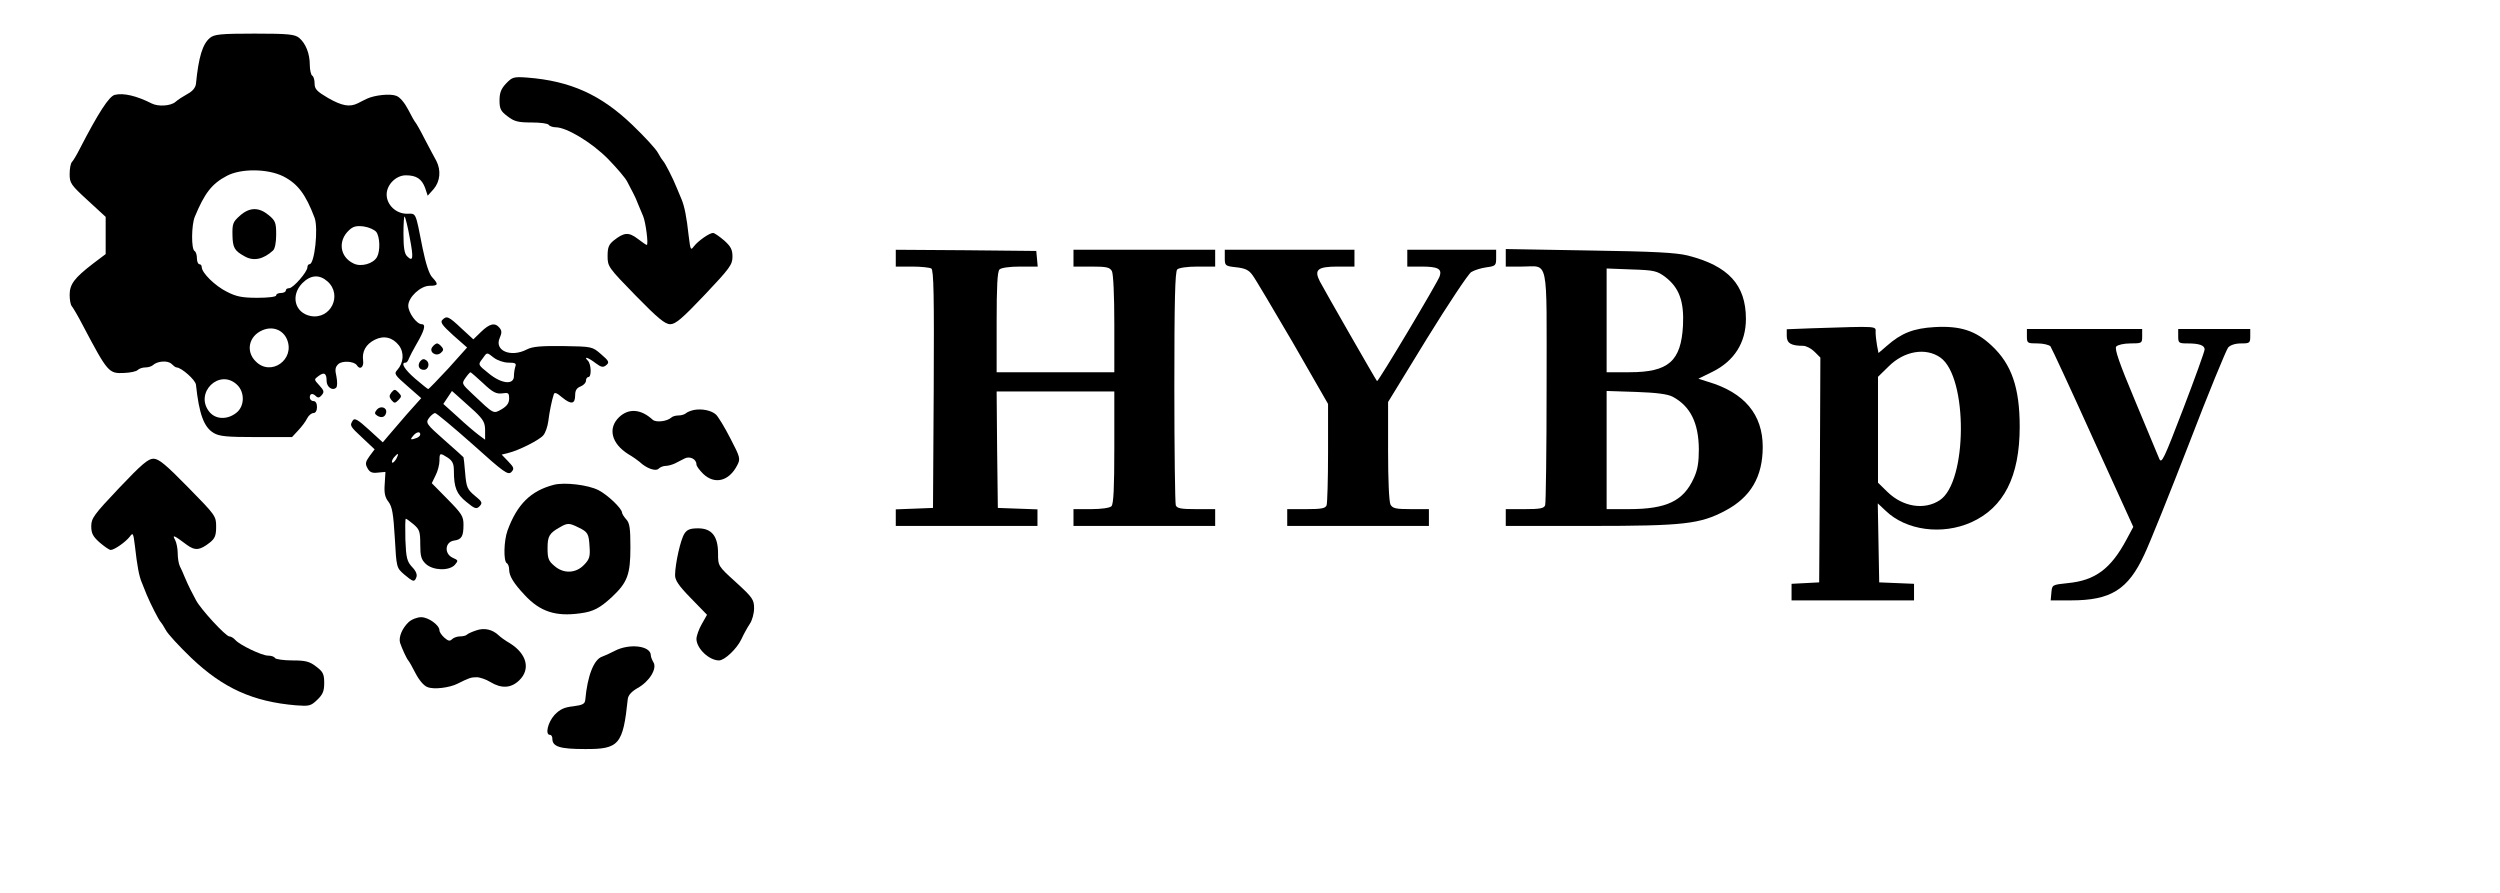 <?xml version="1.0" standalone="no"?>
<!DOCTYPE svg PUBLIC "-//W3C//DTD SVG 20010904//EN"
 "http://www.w3.org/TR/2001/REC-SVG-20010904/DTD/svg10.dtd">
<svg version="1.0" xmlns="http://www.w3.org/2000/svg"
 width="1041pt" height="372pt" viewBox="0 0 1041 372"
 preserveAspectRatio="xMidYMid meet">

<g transform="translate(0,372) scale(0.1,-0.1)"
fill="#000000" stroke="none">
<path d="M874 3562 c-30 -25 -47 -78 -58 -191 -2 -16 -14 -31 -35 -42 -18 -10
-40 -24 -50 -33 -19 -17 -71 -21 -99 -7 -63 32 -118 45 -154 36 -24 -6 -68
-74 -146 -225 -12 -24 -27 -49 -32 -54 -6 -6 -10 -28 -10 -51 0 -37 5 -45 75
-109 l75 -69 0 -77 0 -78 -53 -40 c-78 -60 -97 -86 -97 -130 0 -21 4 -42 9
-47 5 -6 26 -41 46 -80 104 -197 108 -201 172 -198 25 1 50 6 56 12 6 6 20 11
32 11 12 0 25 4 31 9 19 18 62 21 78 6 8 -8 17 -15 21 -15 20 0 79 -52 81 -72
13 -122 33 -177 74 -201 23 -14 56 -17 177 -17 l149 0 26 28 c14 15 31 37 37
50 6 12 18 22 26 22 9 0 15 10 15 25 0 16 -6 25 -15 25 -8 0 -15 7 -15 15 0
17 12 19 26 5 8 -8 15 -6 24 5 11 13 9 19 -10 40 -23 25 -23 25 -4 39 24 18
34 12 34 -20 0 -26 25 -43 40 -28 5 5 5 25 1 46 -7 29 -5 40 8 52 16 15 66 12
77 -5 13 -21 30 -8 26 20 -5 37 11 67 48 86 38 19 74 11 101 -23 23 -30 20
-73 -7 -103 -14 -15 -10 -21 43 -67 l57 -50 -60 -67 c-32 -37 -68 -79 -79 -92
l-21 -25 -58 53 c-46 42 -60 50 -67 38 -13 -21 -13 -23 41 -73 l50 -47 -21
-28 c-17 -24 -19 -32 -9 -50 9 -17 19 -22 43 -19 l32 3 -3 -50 c-3 -38 1 -56
16 -75 15 -20 20 -49 26 -150 7 -124 7 -124 39 -152 38 -32 43 -33 51 -11 4
10 -2 26 -18 42 -21 23 -25 37 -28 114 -1 48 -1 87 2 87 3 0 17 -11 33 -24 24
-21 27 -30 27 -83 0 -49 4 -63 23 -81 30 -28 97 -30 121 -4 15 18 15 19 -10
30 -35 17 -31 65 6 71 32 4 40 17 40 66 0 35 -7 46 -66 106 l-66 67 16 33 c9
17 16 45 16 61 0 33 2 33 35 12 19 -13 25 -25 25 -54 0 -70 11 -97 52 -130 35
-29 42 -31 55 -18 13 14 11 19 -20 44 -31 26 -35 35 -40 94 -3 36 -6 65 -7 66
0 1 -36 33 -79 71 -76 67 -79 72 -65 92 8 11 20 21 26 21 5 0 76 -59 156 -130
130 -117 147 -129 161 -116 13 14 12 19 -13 45 l-27 28 28 7 c42 10 128 53
145 73 9 10 18 36 21 58 5 41 15 89 23 113 3 10 13 6 35 -13 38 -31 54 -28 54
10 0 20 7 30 23 36 12 5 22 15 22 24 0 8 5 15 10 15 14 0 12 54 -2 68 -20 20
1 14 32 -10 24 -18 32 -19 45 -8 13 11 11 17 -22 45 -37 32 -37 32 -158 34
-93 1 -128 -2 -151 -14 -67 -35 -137 -5 -113 48 9 21 9 30 -1 42 -19 23 -41
18 -77 -17 l-32 -31 -50 46 c-54 51 -61 53 -79 35 -10 -10 0 -23 45 -64 l58
-51 -78 -87 c-44 -47 -81 -86 -84 -86 -2 0 -26 19 -54 43 -45 39 -62 67 -40
67 5 0 11 8 14 18 4 9 17 35 30 57 34 58 42 85 23 85 -21 0 -56 48 -56 77 0
35 51 83 89 83 36 0 38 6 11 35 -13 13 -27 57 -40 120 -31 157 -26 145 -66
145 -45 0 -84 37 -84 80 0 41 39 80 80 80 44 0 66 -15 80 -52 l11 -33 25 28
c27 32 31 78 11 117 -8 14 -29 54 -48 90 -18 36 -36 67 -39 70 -3 3 -17 27
-30 53 -15 29 -35 53 -50 58 -25 10 -90 3 -122 -12 -10 -5 -27 -13 -38 -19
-34 -17 -66 -11 -124 22 -46 27 -56 37 -56 60 0 15 -4 30 -10 33 -5 3 -10 24
-10 45 0 47 -17 89 -44 112 -18 15 -44 18 -186 18 -142 0 -168 -3 -186 -18z
m305 -576 c61 -31 94 -75 131 -173 16 -43 0 -193 -21 -193 -5 0 -9 -6 -9 -13
0 -19 -59 -87 -76 -87 -8 0 -14 -4 -14 -10 0 -5 -9 -10 -20 -10 -11 0 -20 -4
-20 -10 0 -6 -33 -10 -78 -10 -64 0 -88 5 -127 25 -49 24 -105 79 -105 103 0
6 -4 12 -10 12 -5 0 -10 11 -10 24 0 14 -4 28 -10 31 -14 8 -13 108 1 142 41
99 71 138 134 171 59 31 169 30 234 -2z m527 -255 c17 -88 14 -103 -11 -78
-11 11 -15 36 -15 93 0 43 2 75 5 72 3 -3 13 -42 21 -87z m-139 23 c15 -21 17
-78 3 -104 -15 -28 -67 -43 -98 -27 -57 27 -66 94 -19 138 17 16 30 20 62 16
21 -3 45 -14 52 -23z m-203 -206 c63 -57 13 -159 -70 -144 -67 13 -85 86 -35
137 35 35 71 37 105 7z m-169 -241 c35 -84 -67 -156 -130 -92 -43 42 -29 106
28 130 42 18 85 2 102 -38z m862 -77 c15 -11 41 -20 60 -20 28 0 34 -3 29 -16
-3 -9 -6 -27 -6 -40 0 -38 -52 -33 -106 12 -44 35 -44 36 -26 59 21 30 18 29
49 5z m-45 -106 c40 -38 55 -45 79 -42 26 4 29 2 29 -22 0 -18 -9 -31 -31 -44
-35 -20 -31 -22 -121 63 -46 43 -46 44 -30 67 9 13 19 24 21 24 2 0 26 -21 53
-46z m-1025 -6 c33 -31 32 -90 -3 -117 -38 -30 -87 -28 -113 5 -62 79 43 181
116 112z m991 -112 c35 -34 42 -46 42 -79 l0 -38 -27 20 c-16 12 -55 45 -87
75 l-60 54 18 27 18 27 26 -23 c15 -13 46 -41 70 -63z m-228 -95 c0 -5 -7 -12
-16 -15 -24 -9 -28 -7 -14 9 14 17 30 20 30 6z m-100 -102 c-7 -11 -14 -18
-17 -15 -3 3 0 12 7 21 18 21 23 19 10 -6z"/>
<path d="M998 2821 c-28 -25 -31 -33 -30 -80 1 -52 8 -65 50 -88 37 -22 79
-13 119 24 8 7 13 34 13 66 0 49 -3 58 -31 81 -41 34 -80 34 -121 -3z"/>
<path d="M2108 3373 c-21 -22 -28 -39 -28 -71 0 -35 5 -45 33 -66 28 -22 45
-26 100 -26 36 0 69 -4 72 -10 3 -5 17 -10 29 -10 45 0 150 -63 218 -132 36
-37 73 -80 80 -95 8 -16 19 -37 25 -48 6 -11 15 -31 20 -45 6 -14 15 -36 21
-50 11 -26 23 -120 15 -120 -2 0 -20 12 -38 26 -37 28 -56 27 -99 -7 -21 -17
-26 -29 -26 -65 0 -44 3 -48 117 -165 92 -94 122 -119 144 -119 22 0 50 24
143 122 105 111 116 126 116 159 0 30 -7 43 -35 68 -20 17 -40 31 -46 31 -15
0 -62 -33 -79 -55 -14 -19 -15 -16 -22 40 -9 83 -18 126 -30 155 -6 14 -15 36
-21 50 -13 34 -49 104 -56 110 -3 3 -13 18 -21 33 -8 16 -56 68 -106 116 -132
127 -259 184 -439 198 -56 4 -62 2 -87 -24z"/>
<path d="M3730 2645 l0 -35 68 0 c37 0 73 -4 80 -8 10 -7 12 -114 10 -503 l-3
-494 -77 -3 -78 -3 0 -34 0 -35 295 0 295 0 0 35 0 34 -82 3 -83 3 -3 243 -2
242 245 0 245 0 0 -233 c0 -168 -3 -236 -12 -245 -7 -7 -42 -12 -85 -12 l-73
0 0 -35 0 -35 295 0 295 0 0 35 0 35 -79 0 c-63 0 -80 3 -85 16 -3 9 -6 230
-6 493 0 358 3 480 12 489 7 7 42 12 85 12 l73 0 0 35 0 35 -295 0 -295 0 0
-35 0 -35 75 0 c63 0 76 -3 85 -19 6 -12 10 -101 10 -220 l0 -201 -245 0 -245
0 0 208 c0 148 3 211 12 220 7 7 42 12 86 12 l73 0 -3 33 -3 32 -292 3 -293 2
0 -35z"/>
<path d="M5100 2646 c0 -32 1 -34 48 -39 36 -4 52 -11 67 -32 11 -14 86 -141
168 -281 l147 -256 0 -203 c0 -112 -3 -210 -6 -219 -5 -13 -22 -16 -85 -16
l-79 0 0 -35 0 -35 295 0 295 0 0 35 0 35 -75 0 c-63 0 -76 3 -85 19 -6 12
-10 102 -10 223 l0 204 161 263 c89 144 172 269 185 278 13 8 41 17 64 20 38
5 40 8 40 39 l0 34 -185 0 -185 0 0 -35 0 -35 58 0 c69 0 87 -9 77 -40 -7 -23
-257 -442 -261 -437 -5 5 -222 384 -238 415 -25 49 -10 62 75 62 l69 0 0 35 0
35 -270 0 -270 0 0 -34z"/>
<path d="M6270 2646 l0 -36 66 0 c115 0 104 51 104 -500 0 -263 -3 -485 -6
-494 -5 -13 -22 -16 -85 -16 l-79 0 0 -35 0 -35 350 0 c392 0 459 8 563 63
107 56 157 142 157 266 0 135 -76 226 -227 271 l-41 13 59 29 c91 45 139 122
139 220 0 142 -73 221 -242 264 -49 12 -141 17 -410 21 l-348 6 0 -37z m665
-80 c57 -44 78 -101 73 -201 -8 -149 -60 -195 -223 -195 l-95 0 0 216 0 216
104 -4 c95 -3 106 -6 141 -32z m30 -498 c73 -39 108 -108 109 -218 0 -55 -5
-87 -21 -121 -43 -95 -113 -129 -270 -129 l-93 0 0 246 0 246 123 -4 c85 -3
131 -9 152 -20z"/>
<path d="M7543 2353 l-103 -4 0 -28 c0 -30 18 -41 68 -41 13 0 34 -11 48 -25
l24 -24 -2 -468 -3 -468 -57 -3 -58 -3 0 -34 0 -35 255 0 255 0 0 35 0 34 -72
3 -73 3 -3 165 -3 164 33 -31 c85 -82 235 -102 356 -48 136 61 202 191 202
398 0 163 -34 261 -117 338 -66 62 -130 83 -237 77 -88 -5 -139 -25 -199 -78
l-35 -30 -6 31 c-3 17 -6 42 -6 55 0 27 18 26 -267 17z m537 -122 c115 -82
113 -518 -3 -594 -64 -42 -153 -28 -217 34 l-40 39 0 220 0 221 44 43 c65 65
155 80 216 37z"/>
<path d="M8440 2320 c0 -29 2 -30 44 -30 24 0 48 -6 54 -12 5 -7 85 -179 177
-383 l168 -369 -29 -54 c-65 -121 -130 -169 -243 -180 -66 -7 -66 -7 -69 -39
l-3 -33 84 0 c166 0 238 44 306 191 22 46 106 255 187 464 80 209 154 388 162
398 9 10 29 17 54 17 36 0 38 2 38 30 l0 30 -150 0 -150 0 0 -30 c0 -28 2 -30
39 -30 49 0 71 -8 71 -25 0 -8 -40 -119 -89 -247 -81 -211 -90 -231 -100 -208
-6 14 -51 122 -100 240 -66 157 -87 218 -79 227 6 7 32 13 59 13 48 0 49 1 49
30 l0 30 -240 0 -240 0 0 -30z"/>
<path d="M1801 2276 c-17 -20 13 -43 34 -26 12 10 13 16 4 26 -6 8 -15 14 -19
14 -4 0 -13 -6 -19 -14z"/>
<path d="M1750 2216 c-13 -17 -6 -36 15 -36 19 0 26 27 11 39 -10 8 -17 7 -26
-3z"/>
<path d="M1630 2086 c-10 -13 -10 -19 0 -32 12 -14 15 -14 29 0 14 15 14 17 0
32 -14 14 -17 14 -29 0z"/>
<path d="M1569 2014 c-10 -13 -10 -17 2 -25 18 -11 33 -6 37 13 4 22 -24 30
-39 12z"/>
<path d="M2890 2013 c-14 -3 -29 -9 -34 -14 -6 -5 -19 -9 -31 -9 -12 0 -25 -4
-30 -9 -18 -16 -63 -21 -77 -9 -49 45 -100 49 -140 11 -48 -46 -32 -110 38
-154 19 -11 40 -26 47 -32 28 -27 67 -41 79 -29 7 7 20 12 30 12 10 0 27 5 38
10 11 6 29 15 41 21 22 11 49 -3 49 -25 0 -7 13 -24 28 -39 48 -46 108 -31
142 36 14 27 12 33 -29 112 -24 47 -51 91 -60 99 -19 17 -57 25 -91 19z"/>
<path d="M496 1688 c-105 -111 -116 -126 -116 -159 0 -30 7 -43 35 -68 20 -17
40 -31 46 -31 15 0 62 33 79 55 14 19 15 16 22 -40 9 -80 17 -125 29 -152 5
-13 14 -35 20 -50 16 -38 51 -107 58 -113 3 -3 13 -18 21 -33 8 -16 56 -68
106 -116 132 -126 257 -183 437 -198 54 -4 61 -3 88 23 23 22 29 36 29 70 0
37 -5 47 -33 68 -28 22 -45 26 -100 26 -36 0 -69 5 -72 10 -3 6 -16 10 -29 10
-26 0 -119 45 -136 65 -7 8 -18 15 -25 15 -15 0 -120 114 -139 151 -7 13 -17
33 -23 44 -6 11 -16 34 -23 50 -7 17 -16 38 -21 47 -5 10 -9 34 -9 54 0 19 -5
45 -11 56 -13 23 -5 20 48 -20 35 -26 55 -24 97 9 21 17 26 29 26 66 0 44 -2
47 -117 164 -92 94 -122 119 -144 119 -22 0 -50 -24 -143 -122z"/>
<path d="M2305 1701 c-95 -25 -152 -81 -192 -191 -15 -42 -17 -126 -3 -135 6
-3 10 -15 10 -26 0 -27 18 -57 65 -107 64 -69 129 -90 230 -76 56 7 83 22 133
68 65 61 77 94 77 207 0 78 -3 101 -17 116 -10 11 -18 24 -18 29 -1 17 -59 73
-98 93 -43 22 -142 34 -187 22z m103 -177 c40 -19 44 -26 47 -82 3 -39 -1 -52
-23 -74 -34 -36 -86 -38 -124 -4 -24 20 -28 31 -28 73 0 51 7 63 54 89 29 17
38 16 74 -2z"/>
<path d="M2850 1498 c-16 -24 -38 -123 -39 -171 -1 -22 14 -45 66 -98 l67 -69
-22 -39 c-12 -21 -22 -49 -22 -62 1 -40 53 -89 94 -89 23 0 74 48 93 88 9 20
25 49 35 64 10 14 18 44 18 65 0 36 -6 45 -75 108 -75 68 -75 68 -75 120 0 72
-26 105 -83 105 -33 0 -46 -5 -57 -22z"/>
<path d="M1701 1129 c-27 -26 -42 -63 -35 -86 8 -24 28 -67 34 -73 3 -3 17
-27 30 -53 15 -29 35 -53 50 -58 26 -11 91 -3 125 14 48 24 56 27 80 27 13 0
39 -9 57 -20 46 -28 86 -26 120 7 48 46 32 110 -38 154 -19 11 -40 26 -47 33
-26 25 -60 33 -94 21 -18 -6 -36 -14 -39 -18 -4 -4 -17 -7 -29 -7 -11 0 -26
-5 -33 -12 -9 -9 -16 -7 -32 7 -11 10 -20 23 -20 30 0 22 -46 55 -76 55 -17 0
-40 -9 -53 -21z"/>
<path d="M2560 1010 c-19 -10 -43 -21 -52 -24 -35 -11 -62 -80 -71 -181 -2
-16 -11 -21 -50 -26 -37 -4 -55 -12 -78 -36 -28 -31 -40 -83 -19 -83 6 0 10
-7 10 -16 0 -33 31 -43 135 -43 143 -1 159 18 179 208 2 16 15 31 41 46 49 27
82 81 66 107 -6 10 -11 23 -11 29 0 40 -88 51 -150 19z"/>
</g>
</svg>
